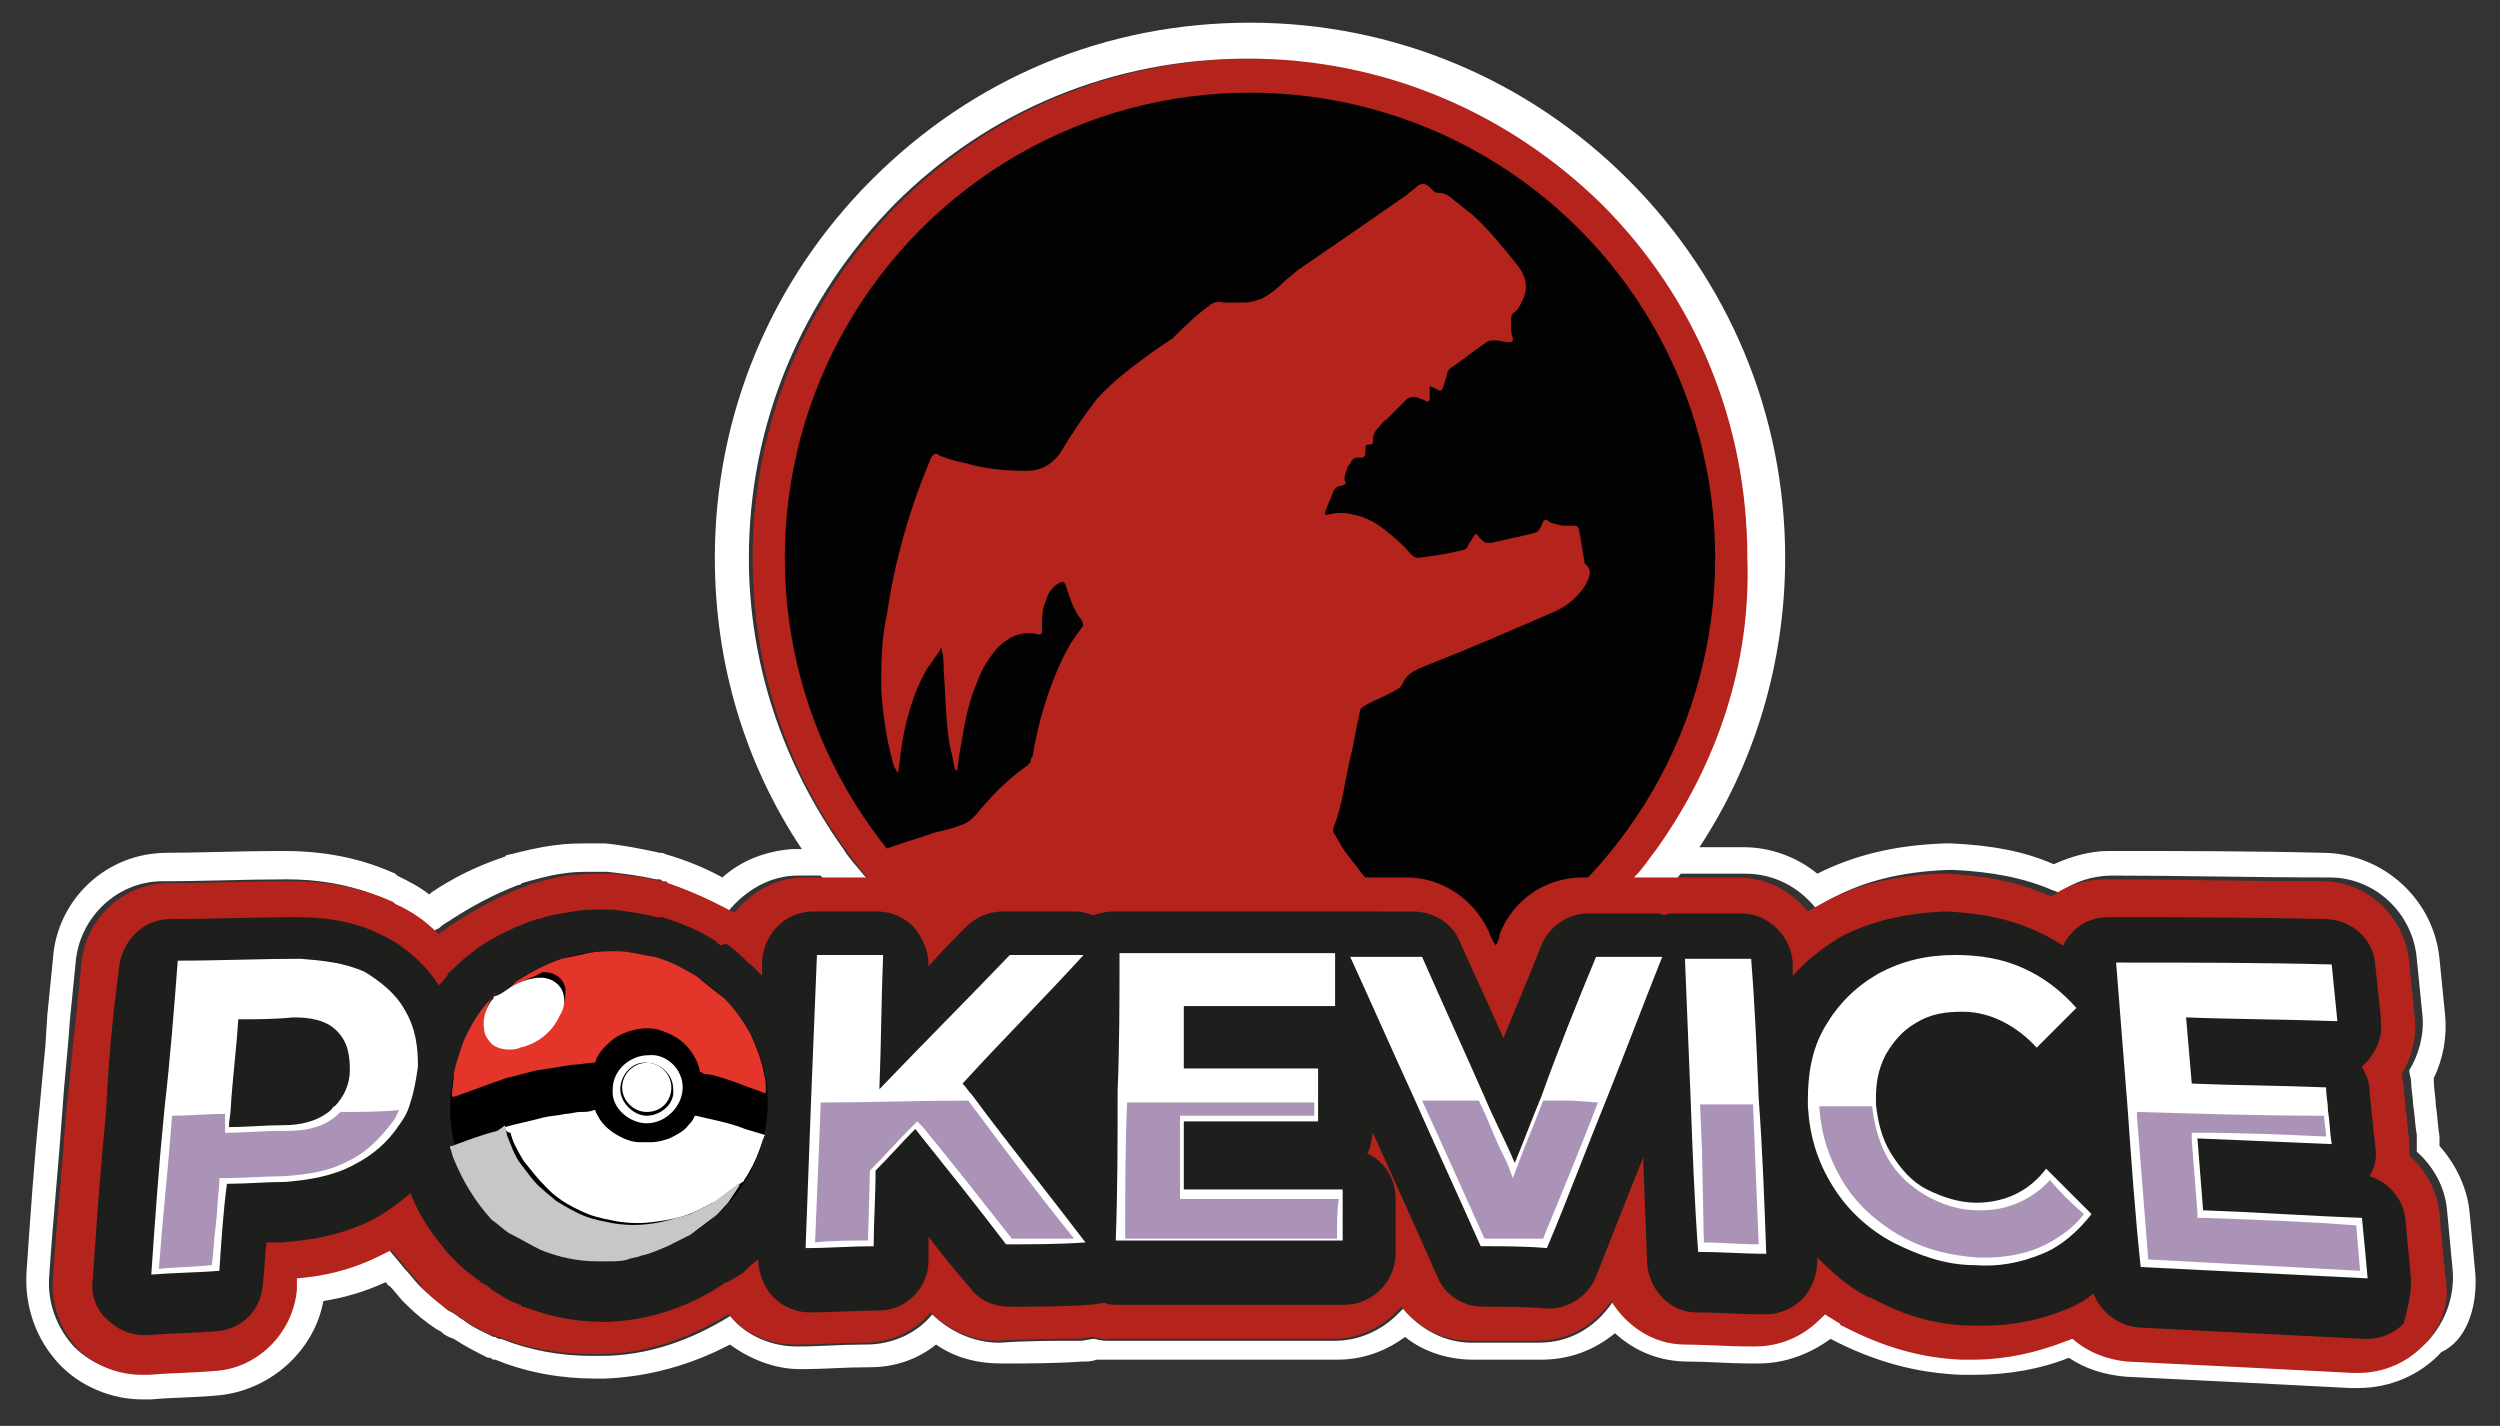 <?xml version="1.0" encoding="utf-8"?>
<!-- Generator: Adobe Illustrator 27.2.0, SVG Export Plug-In . SVG Version: 6.00 Build 0)  -->
<svg version="1.1" id="Capa_1" xmlns="http://www.w3.org/2000/svg" xmlns:xlink="http://www.w3.org/1999/xlink" x="0px" y="0px"
	 viewBox="0 0 132.2 75.4" style="enable-background:new 0 0 132.2 75.4;" xml:space="preserve">
<rect x="0" y="0" width="132.2" height="75.4" fill="#333333" stroke="none"/>
<style type="text/css">
	.st0{fill:#FFFFFF;}
	.st1{fill:#B4241D;}
	.st2{fill:#020203;}
	.st3{fill:#1E1F1D;}
	.st4{fill:#E4352B;}
	.st5{fill:#C7C7C6;}
	.st6{opacity:0.5;}
	.st7{fill:#552770;}
</style>
<g>
	<path class="st0" d="M130.9,67.4l-0.3-3.2c-0.1-1.3-0.7-2.6-1.6-3.6c0-0.1,0-0.2,0-0.4l0-0.1v0v0c-0.1-0.6-0.1-1.1-0.2-1.7
		c0-0.4-0.1-0.8-0.1-1.2v0c0-0.1,0-0.1,0-0.2c0.5-1,0.7-2.2,0.6-3.3l-0.3-3c-0.3-3.1-2.9-5.5-6-5.6c-3.9-0.1-7.8-0.1-11.4-0.1h-0.1
		c-1,0-2,0.3-2.9,0.7c-1.6-0.7-3.3-1-5.4-1.1c-0.1,0-0.2,0-0.3,0h-0.1c-2.6,0.1-4.7,0.6-6.7,1.6c-1.1-0.9-2.5-1.4-3.9-1.4
		c-0.5,0-1,0-1.5,0h-0.2h-0.8l-1,0c-0.2,0-0.4,0-0.6,0c-0.2,0-0.4,0-0.5,0c-0.4,0.5-0.7,1-1.1,1.4c0.3,0,0.7,0,1,0
		c0.2,0,0.4,0,0.6,0c0.2,0,0.4,0,0.6,0h0.1l1.8,0c0.6,0,1.1,0,1.7,0c1.5,0,2.8,0.7,3.7,1.8c0.2-0.1,0.5-0.3,0.7-0.4
		c1.8-1,3.8-1.5,6.3-1.6h0.1c0.1,0,0.1,0,0.2,0c2,0.1,3.7,0.4,5.3,1.1c0.1,0,0.2,0.1,0.3,0.1c0.8-0.6,1.8-0.9,2.8-0.9h0.1
		c3.4,0,7.4,0.1,11.4,0.1c2.4,0,4.4,1.9,4.6,4.3l0.3,3c0.1,1-0.2,2.1-0.7,2.9c0,0.2,0.1,0.4,0.1,0.6c0,0.4,0.1,0.8,0.1,1.2
		c0.1,0.5,0.1,1.1,0.2,1.6l0,0.1c0,0.3,0,0.6,0,0.8c0.9,0.8,1.5,1.9,1.6,3.1l0.3,3.2c0.1,1.4-0.4,2.7-1.3,3.7
		c-0.9,0.9-2.1,1.4-3.4,1.4c-0.1,0-0.2,0-0.3,0c-3.8-0.2-7.8-0.4-11.9-0.6c-1.1-0.1-2.1-0.5-2.9-1.2c-0.1,0-0.2,0.1-0.3,0.1
		c-1.5,0.6-3.2,1-5,1c-0.2,0-0.4,0-0.6,0c-2.2-0.1-4.2-0.7-6.3-1.8c-0.1,0-0.1-0.1-0.1-0.1c-0.3-0.2-0.5-0.3-0.8-0.5
		c-0.1,0.1-0.2,0.2-0.3,0.3c-0.9,0.9-2.1,1.4-3.4,1.4c-0.1,0-0.1,0-0.2,0c-1.3,0-2.5-0.1-3.5-0.1c-1.7,0-3.1-1-3.9-2.3
		C84.5,70.2,83,71,81.4,71h-0.1c-1.1,0-2.3,0-3.4,0h-0.1c-1.4,0-2.7-0.7-3.6-1.8c-0.1,0.1-0.2,0.2-0.3,0.3c-0.9,0.9-2.1,1.4-3.3,1.4
		h0c-1.5,0-3,0-4.4,0c-2.5,0-5,0-7.5,0h0c-0.3,0-0.5,0-0.8-0.1c-0.3,0-0.5,0.1-0.8,0.1c-1.4,0-2.8,0-4.2,0.1h-0.1
		c-1.3,0-2.6-0.6-3.5-1.5c-0.8,1-2.1,1.6-3.5,1.6h-0.1c-1.2,0-2.3,0.1-3.5,0.1h-0.1c-1.2,0-2.5-0.5-3.3-1.4
		c-0.1-0.1-0.1-0.2-0.2-0.2c-2.1,1.3-4.4,2.1-6.8,2.1c-0.2,0-0.3,0-0.5,0c-1.7,0-3.3-0.3-4.8-0.9c0,0-0.1,0-0.1,0c0,0-0.1,0-0.2-0.1
		l0,0c0,0-0.1,0-0.1,0c-0.6-0.3-1.1-0.5-1.6-0.9c-0.2-0.1-0.4-0.3-0.6-0.4l-0.2-0.1c-0.5-0.4-1-0.8-1.4-1.2c0,0-0.1-0.1-0.1-0.1
		l-0.1-0.1c-0.2-0.2-0.4-0.5-0.7-0.8c-0.3-0.4-0.6-0.7-0.9-1.1c-0.2,0.1-0.4,0.2-0.6,0.3c-1.6,0.8-3.1,1.1-4.4,1.2
		c0,0.1,0,0.2,0,0.4l0,0.2c-0.2,2.3-2.1,4.2-4.4,4.3c-1.1,0.1-2.3,0.1-3.4,0.2l-0.2,0c-0.1,0-0.2,0-0.2,0c-1.3,0-2.5-0.5-3.4-1.4
		c-0.9-1-1.4-2.3-1.3-3.7c0.2-3,0.5-5.9,0.7-8.8c0.1-1.6,0.3-3.2,0.4-4.8l0.3-3c0.2-2.4,2.2-4.3,4.6-4.3c2.2,0,4.4-0.1,6.5-0.1h0.1
		c1.4,0,3.3,0.2,5.3,1.1l0.1,0.1c0,0,0,0,0,0c0.9,0.4,1.6,0.9,2.3,1.6c0.1-0.1,0.2-0.2,0.3-0.2c0.3-0.3,0.6-0.4,0.7-0.5l0,0
		c1.1-0.7,2.2-1.3,3.5-1.8c0.1,0,0.1,0,0.2-0.1l0,0c0.7-0.2,1.4-0.4,2.1-0.5c0.6-0.1,1.1-0.1,1.7-0.1c0.2,0,0.4,0,0.6,0l0.1,0h0
		c0.9,0.1,1.7,0.2,2.6,0.4l0.1,0c0.1,0,0.2,0,0.2,0.1c1.2,0.4,2.3,0.9,3.4,1.5c0.1,0,0.1,0.1,0.1,0.1c0.9-1.1,2.2-1.9,3.7-1.9h0.7
		l2.3,0c-0.4-0.5-0.8-0.9-1.1-1.4l-1.9,0c-0.1,0-0.2,0-0.3,0c-1.4,0.1-2.7,0.6-3.7,1.5c-0.9-0.5-1.9-0.9-2.9-1.2
		c-0.1,0-0.2-0.1-0.3-0.1l-0.1,0c-0.9-0.2-1.9-0.4-2.9-0.5h0h0h-0.1h0h0c-0.2,0-0.5,0-0.7,0c-0.6,0-1.2,0-1.9,0.1
		c-0.8,0.1-1.6,0.3-2.4,0.5l0,0l0,0l0,0l0,0c-0.1,0-0.1,0-0.2,0.1c-1.5,0.5-2.7,1.1-3.9,1.9l0,0l0,0h0l0,0c0,0-0.1,0.1-0.1,0.1
		c-0.5-0.4-1.1-0.7-1.7-1l0,0l0,0l-0.1-0.1h0h0c-2.2-1-4.3-1.2-5.9-1.2h-0.2c-2.1,0-4.3,0.1-6.4,0.1H8.8c-3.2,0-5.8,2.5-6,5.6
		l-0.3,3l-0.1,1.6l-0.3,3.2c-0.3,2.9-0.5,5.9-0.7,8.8c-0.1,1.8,0.5,3.5,1.7,4.8c1.1,1.2,2.8,1.9,4.4,1.9c0.1,0,0.2,0,0.3,0l0.2,0h0
		c1.1-0.1,2.3-0.1,3.4-0.2c2.8-0.2,5.2-2.3,5.7-5c1.2-0.2,2.2-0.5,3.3-1c0.1,0.1,0.1,0.2,0.2,0.2c0.3,0.3,0.5,0.6,0.7,0.8l0.1,0.1
		c0,0,0.1,0.1,0.1,0.1c0.5,0.5,1,0.9,1.6,1.3l0,0l0,0l0.2,0.1l0,0l0,0c0.2,0.2,0.4,0.3,0.7,0.4c0.6,0.4,1.2,0.7,1.8,1l0.1,0l0,0l0,0
		l0,0c0.1,0,0.1,0.1,0.2,0.1l0,0l0,0l0,0c0,0,0,0,0.1,0c1.7,0.7,3.5,1,5.3,1c0.2,0,0.3,0,0.5,0c2.3-0.1,4.5-0.7,6.6-1.8
		c1.1,0.8,2.4,1.3,3.7,1.3h0.2c1,0,2.2-0.1,3.5-0.1H46c1.3,0,2.5-0.4,3.5-1.2c1,0.7,2.2,1,3.4,1h0.1c1.4,0,2.8,0,4.2-0.1
		c0.3,0,0.5,0,0.8-0.1c0.3,0,0.5,0,0.8,0h0c2.5,0,5,0,7.5,0c1.3,0,2.7,0,4.4,0h0c1.3,0,2.5-0.4,3.6-1.2c1,0.8,2.3,1.2,3.6,1.2h0.1
		c1.3,0,2.4,0,3.4,0h0.1c1.5,0,2.8-0.5,3.9-1.4c1.1,1,2.4,1.5,3.9,1.5c1,0,2.1,0.1,3.3,0.1h0.2c0.1,0,0.2,0,0.2,0
		c1.4,0,2.7-0.5,3.8-1.3l0,0l0,0l0,0c2.3,1.2,4.5,1.8,6.9,1.9c0.2,0,0.4,0,0.7,0c1.8,0,3.5-0.3,5-0.9c0.9,0.6,1.9,0.9,3,1
		c4.1,0.2,8.1,0.4,11.9,0.6c0.1,0,0.3,0,0.4,0c1.7,0,3.3-0.7,4.4-1.9C130.4,70.9,131,69.2,130.9,67.4z"/>
	<path class="st1" d="M92.6,29.5c0,7.1-2.8,13.7-7.7,18.7c-5,5-11.6,7.7-18.7,7.7s-13.7-2.8-18.7-7.7c-5-5-7.7-11.6-7.7-18.7
		s2.8-13.7,7.7-18.7c5-5,11.6-7.7,18.7-7.7s13.7,2.8,18.7,7.7C89.8,15.8,92.6,22.4,92.6,29.5z"/>
	<path class="st0" d="M86.1,9.5c-5.3-5.3-12.4-8.3-20-8.3s-14.6,2.9-20,8.3c-5.3,5.3-8.3,12.4-8.3,20c0,5.6,1.6,10.9,4.6,15.4
		c0.3,0.5,0.7,1,1,1.4c0.8,1.1,1.7,2.1,2.7,3.1c5.3,5.3,12.4,8.3,20,8.3s14.6-2.9,20-8.3c1-1,1.9-2,2.7-3.1c0.4-0.5,0.7-0.9,1-1.4
		c3-4.5,4.6-9.9,4.6-15.4C94.4,21.9,91.4,14.8,86.1,9.5z M87.6,44.9c-0.4,0.5-0.7,1-1.1,1.4c-0.5,0.6-1.1,1.2-1.7,1.8
		c-5,5-11.6,7.7-18.7,7.7c-7.1,0-13.7-2.8-18.7-7.7c-0.6-0.6-1.1-1.2-1.7-1.8c-0.4-0.5-0.8-0.9-1.1-1.4c-3.2-4.5-5-9.8-5-15.4
		c0-7.1,2.8-13.7,7.7-18.7c5-5,11.6-7.7,18.7-7.7s13.7,2.8,18.7,7.7c5,5,7.7,11.6,7.7,18.7C92.6,35.1,90.8,40.4,87.6,44.9z"/>
	<circle class="st2" cx="66.1" cy="29.5" r="24.6"/>
	<path class="st1" d="M83.8,31c-0.4,0.6-0.9,1-1.5,1.3c-2.3,1-4.6,2-6.9,2.9c-0.5,0.2-1,0.4-1.2,0.9c-0.1,0.2-0.2,0.3-0.4,0.4
		c-0.5,0.3-1.1,0.5-1.6,0.8c-0.2,0.1-0.3,0.2-0.3,0.4c-0.2,0.8-0.3,1.6-0.5,2.4c-0.3,1.2-0.4,2.5-0.9,3.7c0,0.1,0,0.2,0,0.2
		c0.2,0.3,0.4,0.7,0.6,1c0.9,1.2,1.9,2.4,2.8,3.6c0.5,0.6,1,1.2,1.4,1.8c0.3,0.4,0.4,0.8,0.6,1.2l0,0c0,0,0,0,0,0.1
		c0,0,0,0.1,0.1,0.1l0.1,0.1c-3.1,1.4-6.5,2.2-10.1,2.2h-0.1c0,0-0.1,0-0.1,0c-7.7-0.1-14.5-3.6-19-9.2l0.3-0.1l0,0
		c0.8-0.3,1.6-0.5,2.4-0.8c0.5-0.1,0.9-0.2,1.4-0.4c0.3-0.1,0.5-0.3,0.7-0.5c0.8-1,1.7-1.9,2.7-2.6c0.1-0.1,0.1-0.1,0.2-0.2
		c0-0.1,0-0.2,0.1-0.3c0.3-1.8,0.8-3.5,1.6-5.2c0.3-0.6,0.6-1.1,1-1.6c0.1-0.1,0.1-0.2,0-0.4c-0.4-0.5-0.6-1.1-0.8-1.7
		c-0.1-0.4-0.2-0.4-0.5-0.2c-0.3,0.2-0.5,0.5-0.6,0.9c-0.2,0.4-0.2,0.9-0.2,1.4c0,0.4,0,0.4-0.4,0.3c-0.8-0.1-1.4,0.2-2,0.8
		c-0.4,0.5-0.8,1.1-1,1.7c-0.5,1.1-0.7,2.3-0.9,3.5c-0.1,0.4-0.1,0.8-0.2,1.3c0-0.1-0.1-0.1-0.1-0.1c-0.1-0.5-0.2-1-0.3-1.4
		c-0.2-1.3-0.2-2.6-0.3-3.9c0-0.3,0-0.7-0.1-1c0,0,0-0.1,0-0.1c-0.1,0-0.1,0-0.1,0.1c-0.2,0.3-0.5,0.7-0.7,1c-0.8,1.4-1.2,3-1.4,4.6
		c0,0.3-0.1,0.6-0.1,0.9c0-0.1-0.1-0.1-0.1-0.1c0-0.1,0-0.1-0.1-0.2c-0.4-1.3-0.6-2.7-0.7-4.1c0-1.3,0-2.7,0.3-4
		c0.4-2.8,1.2-5.6,2.3-8.2c0.1-0.3,0.3-0.4,0.5-0.2c0.5,0.2,0.9,0.3,1.4,0.4c1,0.3,2.1,0.4,3.2,0.4c0.8,0,1.4-0.4,1.8-1
		c0.6-1,1.2-1.9,1.9-2.8c0.9-1,2-1.8,3.1-2.6c0.3-0.2,0.6-0.4,0.9-0.6c0.6-0.6,1.2-1.2,1.9-1.7c0.2-0.2,0.5-0.3,0.8-0.2
		c0.4,0,0.7,0,1.1,0c0.3,0,0.6-0.1,0.9-0.2c0.4-0.2,0.8-0.5,1.2-0.9c0.2-0.2,0.5-0.4,0.7-0.6c1.9-1.3,3.8-2.6,5.8-4
		c0.2-0.2,0.4-0.3,0.6-0.5c0.2-0.1,0.3-0.1,0.5,0c0.1,0.1,0.2,0.2,0.3,0.3c0.1,0.1,0.2,0.1,0.3,0.1c0.3,0,0.6,0.2,0.8,0.4
		c0.3,0.2,0.6,0.5,0.9,0.7c0.9,0.8,1.7,1.8,2.5,2.8c0.5,0.7,0.5,1.3,0.1,2c0,0.1-0.1,0.1-0.1,0.2c-0.1,0.1-0.1,0.1-0.2,0.2
		c-0.2,0.1-0.2,0.3-0.2,0.6c0,0.3,0,0.5,0.1,0.8c0,0.1,0,0.2-0.2,0.2c-0.2,0-0.5-0.1-0.7-0.1c-0.2,0-0.4,0-0.5,0.1
		c-0.6,0.4-1.2,0.9-1.8,1.3c-0.2,0.1-0.3,0.3-0.3,0.5c-0.1,0.2-0.1,0.4-0.2,0.6c-0.1,0.2-0.1,0.2-0.3,0.1c-0.1,0-0.1-0.1-0.2-0.1
		c-0.2-0.1-0.2-0.1-0.2,0.1c0,0.2,0,0.3,0,0.5c0,0.1-0.1,0.2-0.2,0.1c-0.2-0.1-0.3-0.1-0.5-0.2c0,0-0.1,0-0.1,0
		c-0.1,0-0.3,0-0.4,0.1c-0.4,0.4-0.7,0.7-1.1,1.1c-0.2,0.1-0.3,0.3-0.4,0.4c-0.2,0.2-0.3,0.4-0.3,0.7c0,0.1,0,0.2-0.1,0.2
		c-0.3,0-0.3,0-0.3,0.4c0,0,0,0.1,0,0.1c0,0.1-0.1,0.2-0.2,0.2c-0.1,0-0.1,0-0.2,0c-0.2,0-0.3,0.1-0.4,0.3c-0.1,0.1-0.2,0.3-0.2,0.4
		c-0.1,0.2-0.1,0.3-0.1,0.5c0.1,0.2,0.1,0.2-0.2,0.3c-0.2,0-0.3,0.1-0.4,0.3c-0.1,0.3-0.3,0.7-0.4,1c0,0.1-0.1,0.1,0,0.2
		c0,0.1,0.1,0,0.2,0c0.4-0.1,0.8-0.1,1.2,0c0.6,0.1,1.2,0.4,1.7,0.8c0.5,0.4,1,0.8,1.4,1.3c0.1,0.1,0.2,0.2,0.4,0.2
		c0.8-0.1,1.5-0.2,2.3-0.4c0.1,0,0.3-0.1,0.3-0.2c0,0,0,0,0,0c0.1-0.2,0.2-0.3,0.3-0.5c0.1-0.2,0.2-0.2,0.3,0c0,0,0.1,0.1,0.1,0.1
		c0.1,0.1,0.2,0.2,0.3,0.2c0.1,0,0.2,0,0.3,0c0.4-0.1,0.9-0.2,1.3-0.3c0.2,0,0.3-0.1,0.5-0.1c0.6-0.2,0.6,0,0.9-0.7
		c0-0.1,0.1-0.1,0.2-0.1c0.2,0.2,0.5,0.2,0.8,0.3c0.2,0,0.4,0,0.6,0c0,0,0,0,0,0l0,0c0.2,0,0.2,0,0.3,0.2c0.1,0.6,0.2,1.2,0.3,1.8
		C84.2,30.1,84.1,30.5,83.8,31z"/>
	<path class="st1" d="M128.1,71.2c-0.9,0.9-2.1,1.4-3.4,1.4c-0.1,0-0.2,0-0.3,0c-3.8-0.2-7.8-0.4-11.9-0.6c-1.1-0.1-2.1-0.5-2.9-1.2
		c-0.1,0-0.2,0.1-0.3,0.1c-1.5,0.6-3.2,1-5,1c-0.2,0-0.4,0-0.6,0c-2.2-0.1-4.2-0.7-6.3-1.8c-0.1,0-0.1-0.1-0.1-0.1
		c-0.3-0.2-0.5-0.3-0.8-0.5c-0.1,0.1-0.2,0.2-0.3,0.3c-0.9,0.9-2.1,1.4-3.4,1.4c-0.1,0-0.1,0-0.2,0c-1.3,0-2.5-0.1-3.5-0.1
		c-1.7,0-3.1-1-3.9-2.3c-0.9,1.3-2.3,2.1-3.9,2.1h-0.1c-1.1,0-2.3,0-3.4,0h-0.1c-1.4,0-2.7-0.7-3.6-1.8c-0.1,0.1-0.2,0.2-0.3,0.3
		c-0.9,0.9-2.1,1.4-3.3,1.4h0c-1.5,0-3,0-4.4,0c-2.5,0-5,0-7.5,0h0c-0.3,0-0.5,0-0.8-0.1c-0.3,0-0.5,0.1-0.8,0.1
		c-1.4,0-2.8,0-4.2,0.1h-0.1c-1.3,0-2.6-0.6-3.5-1.5c-0.8,1-2.1,1.6-3.5,1.6h-0.1c-1.2,0-2.3,0.1-3.5,0.1h-0.1
		c-1.2,0-2.5-0.5-3.3-1.4c-0.1-0.1-0.1-0.2-0.2-0.2c-2.1,1.3-4.4,2.1-6.8,2.1c-0.2,0-0.3,0-0.5,0c-1.7,0-3.3-0.3-4.8-0.9
		c0,0-0.1,0-0.1,0c0,0-0.1,0-0.2-0.1l0,0c0,0-0.1,0-0.1,0c-0.6-0.3-1.1-0.5-1.6-0.9c-0.2-0.1-0.4-0.3-0.6-0.4l-0.2-0.1
		c-0.5-0.4-1-0.8-1.4-1.2c0,0-0.1-0.1-0.1-0.1L22.3,68c-0.2-0.2-0.4-0.5-0.7-0.8c-0.3-0.4-0.6-0.7-0.9-1.1c-0.2,0.1-0.4,0.2-0.6,0.3
		c-1.6,0.8-3.1,1.1-4.4,1.2c0,0.1,0,0.2,0,0.4l0,0.2c-0.2,2.3-2.1,4.2-4.4,4.3c-1.1,0.1-2.3,0.1-3.4,0.2l-0.2,0c-0.1,0-0.2,0-0.2,0
		c-1.3,0-2.5-0.5-3.4-1.4c-0.9-1-1.4-2.3-1.3-3.7c0.2-3,0.5-5.9,0.7-8.8C3.7,57.2,3.8,55.6,4,54l0.3-3c0.2-2.4,2.2-4.3,4.6-4.3
		c2.2,0,4.4-0.1,6.5-0.1h0.1c1.4,0,3.3,0.2,5.3,1.1l0.1,0.1c0,0,0,0,0,0c0.9,0.4,1.6,0.9,2.3,1.6c0.1-0.1,0.2-0.2,0.3-0.2
		c0.3-0.3,0.6-0.4,0.7-0.5l0,0c1.1-0.7,2.2-1.3,3.5-1.8c0.1,0,0.1,0,0.2-0.1l0,0c0.7-0.2,1.4-0.4,2.1-0.5c0.8-0.1,1.6-0.1,2.3-0.1
		l0.1,0h0c0.9,0.1,1.7,0.2,2.6,0.4l0.1,0c0.1,0,0.2,0,0.2,0.1c1.2,0.4,2.3,0.9,3.4,1.5c0.1,0,0.1,0.1,0.1,0.1
		c0.9-1.1,2.2-1.9,3.7-1.9l3.5,0c1.2,0,2.4,0.5,3.3,1.4c0.9-0.9,2.1-1.4,3.3-1.4c1.3,0,2.6,0,3.9,0h0c0.3,0,0.6,0,0.9,0.1
		c0.3-0.1,0.6-0.1,1-0.1c3.8,0,7.6,0,11.4,0c0.1,0,0.3,0,0.4,0c0.1,0,0.3,0,0.4,0l3.8,0c1.8,0,3.5,1.1,4.3,2.8
		c0.1,0.3,0.2,0.5,0.4,0.8c0.1-0.2,0.2-0.4,0.2-0.6c0.7-1.8,2.4-3,4.4-3h0.2c1.1,0,2.2,0,3.3,0c0.2,0,0.4,0,0.6,0c0.2,0,0.4,0,0.6,0
		l1.8,0c0.6,0,1.1,0,1.7,0c1.5,0,2.8,0.7,3.7,1.8c0.2-0.1,0.5-0.3,0.7-0.4c1.8-1,3.8-1.5,6.3-1.6h0.1c0.1,0,0.1,0,0.2,0
		c2,0.1,3.7,0.4,5.3,1.1c0.1,0,0.2,0.1,0.3,0.1c0.8-0.6,1.8-0.9,2.8-0.9h0.1c3.4,0,7.4,0.1,11.4,0.1c2.4,0,4.4,1.9,4.6,4.3l0.3,3
		c0.1,1-0.2,2.1-0.7,2.9c0,0.2,0.1,0.4,0.1,0.6c0,0.4,0.1,0.8,0.1,1.2c0.1,0.5,0.1,1.1,0.2,1.6l0,0.1c0,0.3,0,0.6,0,0.8
		c0.9,0.8,1.5,1.9,1.6,3.1l0.3,3.2C129.6,68.9,129.1,70.2,128.1,71.2z"/>
	<path class="st3" d="M127.5,67.7l-0.3-3.2c-0.1-1.1-0.9-2-1.9-2.3c0.3-0.5,0.4-1,0.3-1.6l0-0.1c-0.1-0.6-0.1-1.1-0.2-1.7
		c0-0.4-0.1-0.8-0.1-1.2c0-0.4-0.2-0.8-0.4-1.2c0.1-0.1,0.2-0.2,0.3-0.3c0.5-0.6,0.8-1.3,0.7-2.1l0-0.2l-0.3-2.8
		c-0.1-1.4-1.3-2.4-2.7-2.4c-4-0.1-8-0.1-11.4-0.1h0c-0.8,0-1.5,0.3-2,0.9c-0.2,0.2-0.3,0.4-0.4,0.6c-0.5-0.3-1-0.6-1.5-0.8
		c-1.3-0.6-2.8-0.9-4.6-1c0,0-0.1,0-0.1,0h-0.1c-2.1,0.1-3.8,0.5-5.4,1.3c-1,0.6-1.9,1.3-2.6,2.1l0-0.7c-0.1-1.4-1.3-2.6-2.7-2.6
		c-0.6,0-1.1,0-1.7,0c-0.6,0-1.2,0-1.8,0h0c-0.2,0-0.4,0-0.6,0.1c-0.2-0.1-0.4-0.1-0.6-0.1c-1.1,0-2.2,0-3.3,0H84
		c-1.1,0-2.1,0.7-2.5,1.7c-0.7,1.8-1.4,3.4-2,4.9c-0.7-1.6-1.5-3.3-2.3-5.1c-0.4-1-1.4-1.6-2.5-1.6h-1.9H71l0,0c-0.2,0-0.3,0-0.4,0
		c-0.1,0-0.3,0-0.4,0c-1.3,0-2.7,0-4,0c-2.5,0-4.9,0-7.4,0c-0.3,0-0.7,0.1-1,0.2c-0.3-0.1-0.6-0.2-0.9-0.2h0c-1.3,0-2.6,0-3.9,0
		c-0.7,0-1.4,0.3-1.9,0.8c-0.7,0.7-1.4,1.4-2,2.1c0,0,0-0.1,0-0.1c0-0.7-0.3-1.4-0.8-2c-0.5-0.5-1.2-0.8-1.9-0.8h0l-3.4,0
		c-1.5,0-2.6,1.2-2.7,2.6l0,0.8c-0.1-0.1-0.2-0.2-0.3-0.3c0,0-0.1-0.1-0.1-0.1c0,0-0.1-0.1-0.1-0.1c-0.5-0.4-0.9-0.9-1.4-1.2l0,0
		C38.1,50,38.1,50,38,49.9c0,0-0.1,0-0.1-0.1c-0.9-0.6-1.9-1-2.9-1.3c0,0-0.1,0-0.1,0c-0.1,0-0.1,0-0.2,0h0
		c-0.7-0.2-1.5-0.3-2.3-0.4c0,0,0,0-0.1,0h0c-0.2,0-0.4,0-0.6,0c-0.5,0-0.9,0-1.4,0.1c-0.6,0.1-1.3,0.2-1.8,0.4c0,0-0.1,0-0.1,0
		c-1.2,0.4-2.2,0.9-3.1,1.5l0,0c-0.1,0.1-0.3,0.2-0.5,0.4c-0.3,0.2-0.6,0.5-0.9,0.8c-0.1,0.1-0.2,0.1-0.2,0.2
		c-0.1,0.2-0.3,0.4-0.5,0.6c-0.7-1.1-1.8-2.1-3.1-2.7c0,0,0,0,0,0c-1.6-0.8-3.3-0.9-4.5-0.9h-0.1c-2.2,0-4.3,0.1-6.5,0.1
		c-1.4,0-2.5,1.1-2.7,2.5L6,53.6c-0.2,1.8-0.3,3.5-0.4,5.3c-0.3,3-0.5,5.9-0.7,8.8c-0.1,0.8,0.2,1.6,0.8,2.1
		c0.5,0.5,1.2,0.8,1.9,0.8c0.1,0,0.1,0,0.2,0c1.2-0.1,2.4-0.1,3.6-0.2c1.4-0.1,2.4-1.1,2.5-2.5c0.1-0.8,0.1-1.5,0.2-2.2
		c0.2,0,0.5,0,0.7,0c0,0,0.1,0,0.1,0c1.3-0.1,2.9-0.3,4.6-1.1c0.8-0.4,1.5-0.9,2.2-1.5c0.4,1,1,2,1.7,2.8c0.2,0.3,0.4,0.5,0.6,0.7
		c0,0,0.1,0.1,0.1,0.1c0.4,0.4,0.8,0.7,1.2,1c0,0,0.1,0,0.1,0.1c0.2,0.1,0.4,0.2,0.6,0.4c0.5,0.3,0.9,0.6,1.5,0.8c0,0,0,0,0,0
		c0,0,0.1,0,0.1,0.1c0,0,0.1,0,0.1,0c1.3,0.5,2.7,0.8,4.1,0.8c0.1,0,0.3,0,0.4,0c2.2-0.1,4.3-0.8,6.2-2.1l0.1,0
		c0.1-0.1,0.2-0.1,0.3-0.2c0.1,0,0.1-0.1,0.2-0.1c0.1-0.1,0.2-0.1,0.3-0.2c0,0,0,0,0,0c0,0,0.1-0.1,0.1-0.1c0.2-0.2,0.4-0.4,0.7-0.6
		v0c0,0.7,0.3,1.5,0.8,2c0.5,0.5,1.2,0.8,1.9,0.8h0.1c1.2,0,2.3-0.1,3.5-0.1h0.1c1.4,0,2.6-1.2,2.6-2.6l0-1.3
		c0.7,0.9,1.4,1.8,2.2,2.7c0.5,0.7,1.3,1,2.1,1h0c1.4,0,2.8,0,4.2-0.1c0.3,0,0.5-0.1,0.8-0.1c0.3,0.1,0.5,0.1,0.8,0.1h0
		c2.5,0,5,0,7.5,0c1.5,0,2.9,0,4.4,0h0c0.7,0,1.4-0.3,1.9-0.8c0.5-0.5,0.8-1.2,0.8-1.9v-0.1c0-0.9,0-1.8,0-2.8c0-1.1-0.6-2-1.5-2.4
		c0.2-0.3,0.2-0.7,0.3-1.1c1.2,2.7,2.4,5.3,3.4,7.6c0.4,1,1.4,1.6,2.4,1.6h0c1.2,0,2.3,0,3.5,0.1h0c1.1,0,2.1-0.7,2.5-1.7
		c0.8-2,1.6-4.1,2.5-6.3l0,0.3l0.2,5.3c0.1,1.4,1.2,2.6,2.6,2.6c1.1,0,2.2,0.1,3.6,0.1c0,0,0.1,0,0.1,0c0.7,0,1.4-0.3,1.9-0.8
		c0.5-0.5,0.8-1.3,0.8-2l0-0.2c0.8,0.8,1.7,1.6,2.7,2.1c0,0,0.1,0,0.1,0c1.8,1,3.6,1.5,5.5,1.5c0.2,0,0.3,0,0.5,0
		c1.5,0,3-0.3,4.2-0.8c0.6-0.2,1.1-0.5,1.6-0.9c0.4,1,1.3,1.7,2.4,1.8c4,0.2,8,0.4,11.9,0.6c0.1,0,0.1,0,0.2,0
		c0.7,0,1.4-0.3,1.9-0.8C127.3,69.3,127.5,68.5,127.5,67.7z"/>
	<path class="st0" d="M21.4,53.4c-0.5-0.9-1.3-1.5-2.1-2c-1.1-0.5-2.2-0.6-3.4-0.7c-2.2,0-4.3,0.1-6.5,0.1c-0.2,2.6-0.4,5.2-0.7,7.8
		c-0.3,3-0.5,5.9-0.7,8.8c1.2-0.1,2.4-0.1,3.6-0.2c0.1-1.5,0.2-3.1,0.4-4.6c1,0,2.1-0.1,3.1-0.1c1.2-0.1,2.5-0.3,3.6-0.9
		c1-0.5,1.8-1.2,2.4-2.1c0.3-0.4,0.5-0.8,0.6-1.2c0.2-0.6,0.3-1.2,0.4-1.9C22.1,55.4,22,54.4,21.4,53.4z M17.5,58.7
		c-0.7,0.6-1.6,0.8-2.5,0.8c-1,0-1.9,0.1-2.9,0.1c0-0.3,0.1-0.7,0.1-1c0.1-1.6,0.3-3.1,0.4-4.7c1,0,1.9,0,2.9-0.1
		c0.8,0,1.7,0.1,2.3,0.7c0.6,0.6,0.7,1.3,0.7,2.1c0,0.7-0.3,1.4-0.8,1.9C17.6,58.5,17.6,58.6,17.5,58.7z"/>
	<path class="st0" d="M51.4,57.9c-0.2-0.2-0.3-0.4-0.5-0.6c2.1-2.3,4.3-4.5,6.4-6.8c-1.3,0-2.6,0-3.9,0c-2.3,2.4-4.6,4.7-6.9,7.1
		c0.1-2.4,0.1-4.7,0.2-7.1c-1.2,0-2.3,0-3.5,0c-0.1,2.5-0.2,4.9-0.3,7.4c-0.1,2.7-0.2,5.4-0.3,8.1c1.2,0,2.4-0.1,3.6-0.1
		c0-1.3,0.1-2.6,0.1-4c0.7-0.7,1.4-1.5,2.1-2.2c1.6,2,3.2,4,4.8,6.1c1.4,0,2.8,0,4.2-0.1C55.5,63.2,53.4,60.6,51.4,57.9z"/>
	<path class="st0" d="M71,62.9c-2.8,0-5.6,0-8.4,0c0-1.2,0-2.4,0-3.6c2.4,0,4.7,0,7.1,0c0-0.5,0-1,0-1.5c0-0.4,0-0.9,0-1.3
		c-2.4,0-4.7,0-7.1,0c0-1.1,0-2.2,0-3.3c2.6,0,5.3,0,8,0c0-0.9,0-1.9,0-2.8c-3.8,0-7.6,0-11.4,0c0,2.4,0,4.9-0.1,7.3
		c0,2.6,0,5.3-0.1,7.9c4,0,8,0,12,0C71,64.9,71,63.9,71,62.9z"/>
	<path class="st0" d="M84.4,50.6c-1,2.4-2,4.9-2.9,7.4c-0.5,1.2-0.9,2.3-1.4,3.5c-0.5-1.2-1.1-2.3-1.6-3.5c-1.1-2.5-2.2-4.9-3.3-7.4
		c-1.3,0-2.5,0-3.8,0c1.1,2.4,2.2,4.9,3.3,7.3c1.2,2.7,2.4,5.3,3.6,8c1.2,0,2.4,0,3.5,0.1c1.1-2.6,2.1-5.3,3.2-8
		c1-2.5,1.9-4.9,2.9-7.4C86.8,50.6,85.6,50.6,84.4,50.6z"/>
	<path class="st0" d="M93,58.1c-0.1-2.5-0.2-4.9-0.4-7.4c-1.2,0-2.3,0-3.5,0c0.1,2.5,0.2,4.9,0.3,7.4c0.1,2.7,0.2,5.4,0.4,8.1
		c1.2,0,2.4,0.1,3.6,0.1C93.3,63.5,93.2,60.8,93,58.1z"/>
	<path class="st0" d="M108.2,61.8c-0.9,1.2-2.2,1.8-3.7,1.8c-0.9,0-1.8-0.3-2.6-0.7c-0.8-0.4-1.4-1.1-1.9-1.9
		c-0.5-0.8-0.7-1.7-0.8-2.6c0-0.1,0-0.2,0-0.3c0-0.8,0.1-1.5,0.5-2.3c0.4-0.7,0.9-1.3,1.6-1.7c0.8-0.5,1.6-0.6,2.5-0.6
		c1.5,0,2.9,0.8,3.9,1.9c0.7-0.7,1.4-1.4,2.1-2.1c-0.8-0.9-1.7-1.6-2.8-2.1c-1.1-0.5-2.3-0.7-3.6-0.7c-1.5,0-2.8,0.3-4.1,1
		c-1.2,0.7-2.1,1.6-2.8,2.8c-0.7,1.2-0.9,2.5-0.9,3.9c0,0.1,0,0.2,0,0.3c0.1,1.6,0.5,2.9,1.3,4.2c0.8,1.3,1.9,2.3,3.2,3
		c1.4,0.7,2.8,1.2,4.3,1.2c1.2,0.1,2.4-0.1,3.6-0.6c1-0.4,1.9-1.2,2.6-2.1C109.8,63.4,109,62.6,108.2,61.8z"/>
	<path class="st0" d="M124.9,64.4c-2.8-0.1-5.6-0.3-8.4-0.4c-0.1-1.3-0.2-2.5-0.3-3.8c2.4,0.1,4.7,0.2,7.1,0.3
		c-0.1-0.6-0.1-1.2-0.2-1.8c0-0.4-0.1-0.8-0.1-1.2c-2.4-0.1-4.7-0.1-7.1-0.2c-0.1-1.2-0.2-2.3-0.3-3.5c2.6,0.1,5.3,0.1,8,0.2
		c-0.1-1-0.2-2-0.3-3c-3.8-0.1-7.6-0.1-11.4-0.1c0.2,2.5,0.4,5.1,0.6,7.6c0.2,2.8,0.4,5.7,0.7,8.5c4,0.2,8,0.4,12,0.6
		C125.1,66.5,125,65.4,124.9,64.4z"/>
	<g>
		<path d="M40.6,58.3c0-4.5-3.9-8-8.4-8c-4.5,0-8.4,3.8-8.4,8.3c0,4.5,3.8,8.1,8.4,7.9C36.6,66.5,40.6,62.9,40.6,58.3z"/>
		<path class="st4" d="M27,52.2c0.1-0.1,0.2-0.2,0.3-0.3c0.8-0.5,1.5-0.9,2.4-1.2c0.5-0.1,0.9-0.2,1.4-0.3c0.5-0.1,1-0.1,1.5-0.1
			c0.7,0,1.3,0.2,2,0.3c0.8,0.2,1.5,0.6,2.2,1c0.5,0.4,1,0.8,1.5,1.2c0.6,0.6,1,1.2,1.4,1.9c0.3,0.7,0.6,1.4,0.7,2.1
			c0.1,0.3,0.1,0.6,0.1,0.9c0,0.1,0,0.1-0.1,0.1c-0.4-0.2-0.9-0.3-1.3-0.5c-0.6-0.2-1.1-0.4-1.7-0.5c-0.1,0-0.2,0-0.3-0.1
			c-0.1,0-0.1,0-0.1-0.1c-0.1-0.5-0.4-1-0.8-1.4c-0.4-0.4-1.1-0.7-1.6-0.8c-0.7-0.1-1.5,0.1-2.1,0.5c-0.4,0.3-0.9,0.8-1,1.2
			c0,0.1-0.1,0.1-0.1,0.1c-0.4,0-0.7,0.1-1.1,0.1c-0.6,0.1-1.3,0.2-1.9,0.3c-0.5,0.1-1.1,0.3-1.6,0.4c-0.9,0.3-1.9,0.7-2.8,1
			c-0.1,0-0.1,0-0.1-0.1c0-0.4,0.1-0.7,0.1-1.1c0.1-0.6,0.3-1.1,0.5-1.7c0.3-0.7,0.7-1.4,1.2-2c0.2-0.2,0.3-0.4,0.5-0.6c0,0,0,0,0,0
			c0,0,0,0.1-0.1,0.1c-0.3,0.4-0.5,1-0.4,1.5c0,0.3,0.2,0.6,0.4,0.8c0.3,0.2,0.6,0.3,0.9,0.3c0.2,0,0.4,0,0.6-0.1
			c0.9-0.2,1.7-0.9,2.1-1.7c0.2-0.4,0.2-0.7,0.2-1.1c-0.1-0.6-0.6-0.9-1.2-0.9C28.2,51.7,27.5,51.9,27,52.2
			C27.1,52.1,27.1,52.2,27,52.2z"/>
		<path class="st0" d="M26.7,59.6c0.7-0.2,1.3-0.3,2-0.5c0.4-0.1,0.8-0.1,1.2-0.2c0.3,0,0.5-0.1,0.8-0.1c0.2,0,0.5,0,0.7-0.1
			c0.1,0,0.1,0,0.1,0.1c0.2,0.4,0.4,0.7,0.8,1c0.4,0.3,1,0.6,1.5,0.6c0.2,0,0.4,0,0.6,0c0.4,0,0.7-0.1,1-0.2c0.4-0.2,0.8-0.4,1-0.7
			c0.1-0.1,0.2-0.2,0.3-0.4c0-0.1,0.1-0.1,0.1-0.1c0.4,0.1,0.9,0.2,1.3,0.3c0.4,0.1,0.8,0.2,1.3,0.4c0.3,0.1,0.7,0.2,1,0.3
			c0.1,0,0,0.1,0,0.1c0,0.1-0.1,0.2-0.1,0.3c-0.2,0.6-0.4,1.1-0.7,1.6c-0.1,0.2-0.2,0.3-0.3,0.5c-0.1,0-0.1,0.1-0.2,0.1
			c-0.4,0.3-0.8,0.7-1.2,0.9c-0.4,0.2-0.8,0.4-1.2,0.6c-0.7,0.3-1.3,0.4-2,0.5c-0.7,0.1-1.3,0.1-2,0c-0.5-0.1-1.1-0.2-1.6-0.4
			c-0.5-0.2-1.1-0.5-1.5-0.8c-0.3-0.2-0.5-0.4-0.7-0.6c-0.5-0.5-0.8-0.9-1.2-1.4c-0.3-0.5-0.6-1-0.7-1.5
			C26.8,59.9,26.7,59.7,26.7,59.6z"/>
		<path class="st5" d="M26.7,59.5c0,0.2,0.1,0.3,0.1,0.5c0.2,0.5,0.4,1.1,0.7,1.5c0.4,0.5,0.7,1,1.2,1.4c0.2,0.2,0.5,0.4,0.7,0.6
			c0.5,0.3,1,0.6,1.5,0.8c0.5,0.2,1.1,0.3,1.6,0.4c0.7,0.1,1.3,0.1,2,0c0.7-0.1,1.3-0.3,2-0.5c0.4-0.2,0.8-0.4,1.2-0.6
			c0.4-0.3,0.8-0.6,1.2-0.9c0.1-0.1,0.1-0.1,0.2-0.1c0,0,0,0,0,0.1c-0.2,0.3-0.4,0.6-0.6,0.9c-0.3,0.3-0.5,0.6-0.8,0.8
			c-0.4,0.3-0.8,0.6-1.2,0.9c-0.4,0.2-0.8,0.4-1.2,0.6c-0.5,0.2-0.9,0.4-1.4,0.5c-0.2,0.1-0.5,0.1-0.7,0.2c-0.3,0.1-0.7,0.1-1,0.1
			c-0.2,0-0.4,0-0.6,0c-1,0-2-0.2-3-0.6c-0.6-0.3-1.1-0.6-1.7-0.9c-0.3-0.2-0.6-0.5-0.9-0.7c-0.9-1-1.5-2-2-3.2
			c-0.1-0.2-0.1-0.4-0.2-0.6c0-0.1,0-0.1,0.1-0.1c0.8-0.3,1.6-0.6,2.4-0.8C26.6,59.6,26.7,59.5,26.7,59.5z"/>
		<path class="st0" d="M27,52.2C27.1,52.2,27.1,52.2,27,52.2c0.5-0.3,1.1-0.5,1.6-0.5c0.6,0,1.1,0.4,1.2,0.9c0.1,0.4,0,0.8-0.2,1.1
			c-0.4,0.9-1.2,1.5-2.1,1.7c-0.2,0.1-0.4,0.1-0.6,0.1c-0.3,0-0.7-0.1-0.9-0.3c-0.2-0.2-0.4-0.5-0.4-0.8c-0.1-0.5,0.1-1.1,0.4-1.5
			c0,0,0.1-0.1,0.1-0.1c0,0,0,0,0,0c0,0,0,0,0,0l0,0c0,0,0,0,0-0.1C26.5,52.6,26.7,52.4,27,52.2C27,52.2,27,52.2,27,52.2
			C27,52.2,27,52.2,27,52.2z"/>
		<path class="st0" d="M36.1,57.5c0,1-0.9,1.9-1.9,1.9c-0.9,0-1.9-0.8-1.8-1.8c0-1,0.9-1.8,1.9-1.8C35.2,55.7,36.1,56.5,36.1,57.5z
			 M32.8,57.6c0,0.7,0.7,1.4,1.4,1.4c0.7,0,1.5-0.6,1.4-1.4c0-0.8-0.7-1.4-1.4-1.4C33.5,56.1,32.8,56.8,32.8,57.6z"/>
		<path class="st0" d="M34.2,58.8c-0.7,0-1.3-0.6-1.3-1.3c0-0.7,0.6-1.3,1.3-1.3c0.7,0,1.3,0.6,1.3,1.3C35.5,58.2,35,58.8,34.2,58.8
			z"/>
	</g>
	<g class="st6">
		<g>
			<g>
				<path class="st7" d="M21.1,58.7c-0.1,0.2-0.2,0.5-0.4,0.7c-0.6,0.8-1.4,1.6-2.3,2c-0.9,0.5-2,0.7-3.4,0.8c-1,0-2.1,0.1-3.1,0.1
					l-0.3,0l0,0.3c-0.1,0.8-0.1,1.5-0.2,2.3c-0.1,0.7-0.1,1.3-0.2,2c-0.9,0.1-1.9,0.1-2.8,0.2c0.2-2.7,0.5-5.4,0.7-8.1
					c0.9,0,1.9-0.1,2.8-0.1c0,0,0,0.1,0,0.1c0,0.2,0,0.3,0,0.5l0,0.4l0.4,0l2.2-0.1l0.7,0c1.2,0,2.1-0.3,2.7-0.9
					c0,0,0.1-0.1,0.1-0.1C19.1,58.8,20.1,58.8,21.1,58.7z"/>
			</g>
			<g>
				<path class="st7" d="M56.8,65.5c-1.1,0-2.2,0-3.3,0c-1.8-2.3-3.3-4.2-4.7-5.9l-0.3-0.3l-0.3,0.3c-0.7,0.7-1.4,1.5-2.1,2.2
					L46,61.9V62l-0.1,3.6c-0.9,0-1.9,0-2.8,0.1l0.2-4.8l0.1-2.6c2.5,0,5.1-0.1,7.8-0.1C53,60.6,54.7,62.9,56.8,65.5z"/>
			</g>
			<g>
				<path class="st7" d="M70.7,65.5c-1.4,0-2.7,0-4,0c-2.4,0-4.8,0-7.2,0c0-2.4,0-4.8,0.1-7.2c2.1,0,4.4,0,7.1,0c0.9,0,1.9,0,2.8,0
					l0,0.5V59c-0.9,0-1.7,0-2.6,0c-1.4,0-2.8,0-4.1,0h-0.4v0.4v1.8v1.8v0.4h0.4c1.3,0,2.7,0,4,0c1.4,0,2.7,0,4,0
					C70.7,64,70.7,64.7,70.7,65.5z"/>
			</g>
			<g>
				<path class="st7" d="M84.5,58.3c-1,2.6-2,5-2.9,7.2c-1,0-2,0-3.1,0c-1-2.2-2.1-4.7-3.3-7.3c1,0,2,0,3,0c0.4,0.8,0.7,1.6,1.1,2.5
					l0.4,0.8l0.3,0.8l0.3-0.8c0.4-1.1,0.9-2.2,1.3-3.3l1.5,0L84.5,58.3z"/>
			</g>
			<g>
				<path class="st7" d="M93,65.8c-1.1,0-2-0.1-2.9-0.1L90,60.8l-0.1-2.4l0.8,0c0.7,0,1.3,0,2,0C92.8,60.9,92.9,63.3,93,65.8z"/>
			</g>
			<g>
				<path class="st7" d="M110.2,64.2c-0.6,0.8-1.4,1.3-2.2,1.7c-0.9,0.4-1.9,0.6-3,0.6c-0.1,0-0.3,0-0.4,0c-1.4-0.1-2.8-0.4-4.2-1.2
					c-1.2-0.7-2.3-1.7-3-2.9c-0.7-1.2-1.1-2.4-1.2-3.9c0.9,0,1.8,0,2.8,0c0.1,1,0.4,2,0.8,2.7c0.5,0.9,1.2,1.5,2,2
					c0.9,0.5,1.8,0.8,2.8,0.8c0.1,0,0.1,0,0.2,0c1.4,0,2.7-0.6,3.6-1.6C108.9,63,109.5,63.6,110.2,64.2z"/>
			</g>
			<g>
				<path class="st7" d="M124.8,67.2c-3.7-0.2-7.5-0.4-11.2-0.6c-0.2-2.5-0.4-5.1-0.6-7.6l0-0.2c3.4,0.1,6.7,0.2,9.9,0.2
					c0,0.4,0.1,0.7,0.1,1.1c-2.2-0.1-4.5-0.2-6.7-0.2l-0.4,0l0,0.4c0.1,1.3,0.2,2.5,0.3,3.8l0,0.3l0.3,0c2.9,0.1,5.5,0.2,8.1,0.4
					L124.8,67.2z"/>
			</g>
		</g>
	</g>
</g>
</svg>
